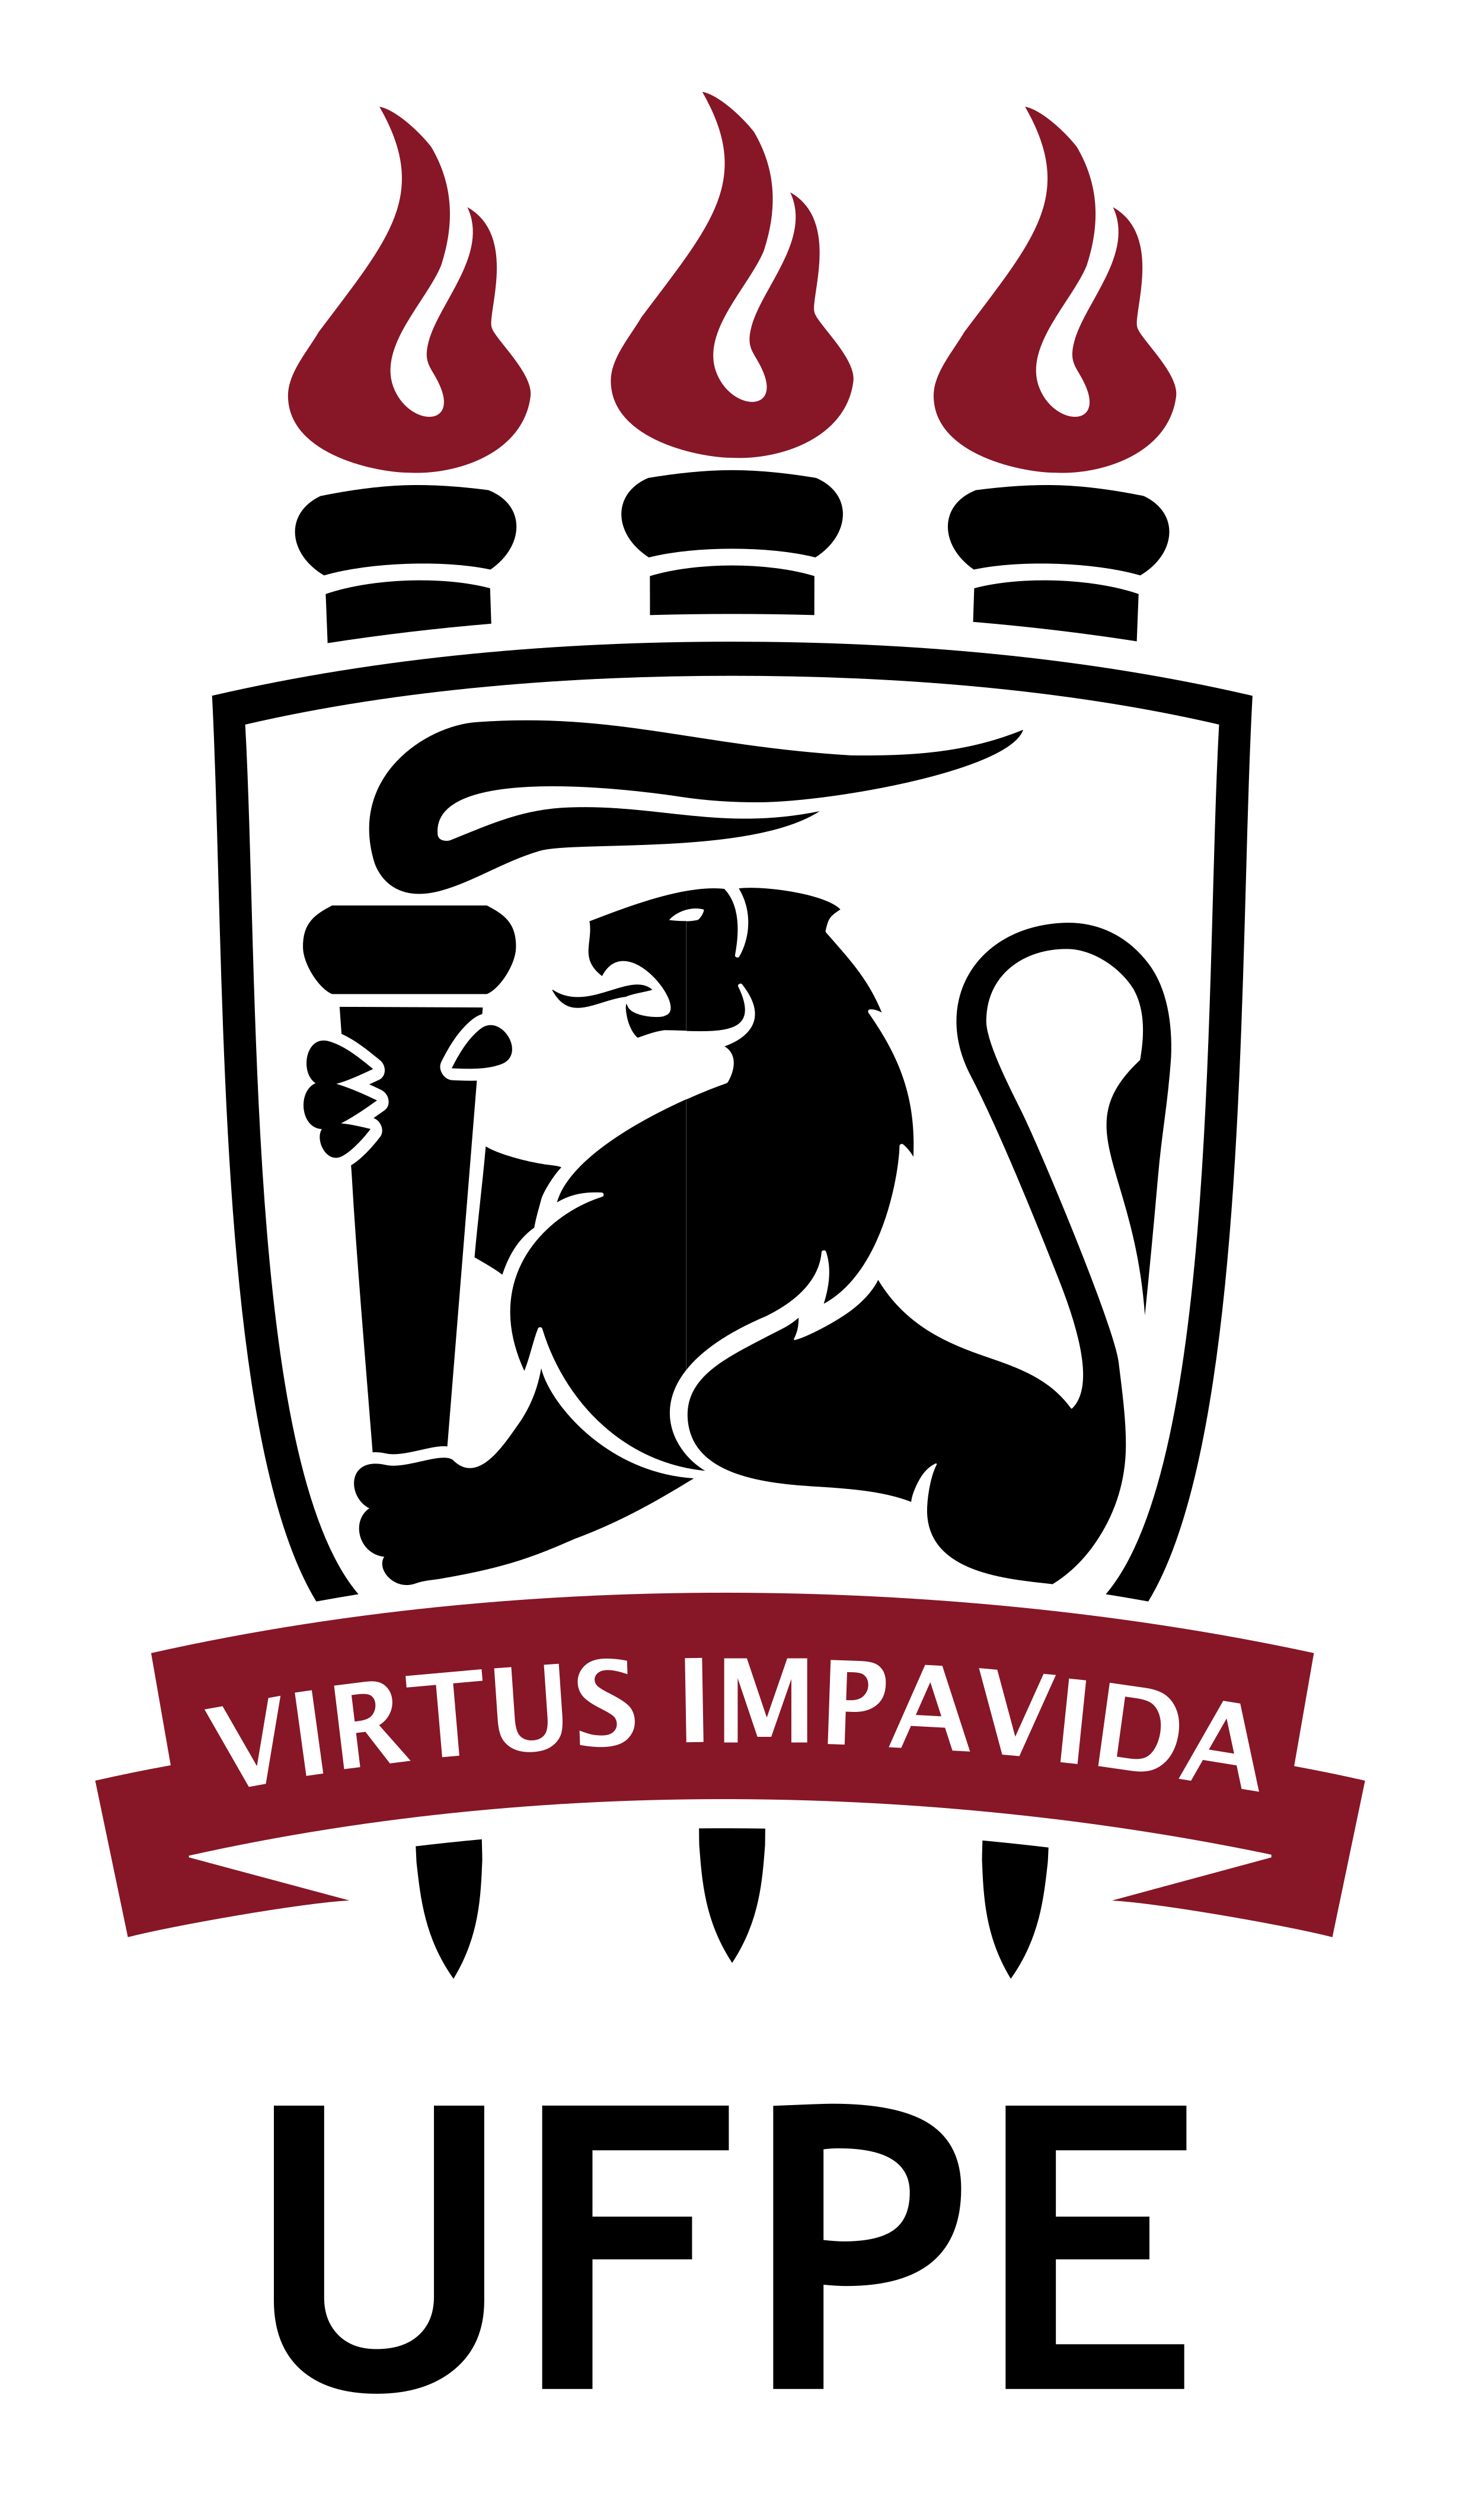 <?xml version="1.0" encoding="utf-8"?>
<!-- Generator: Adobe Illustrator 17.0.0, SVG Export Plug-In . SVG Version: 6.00 Build 0)  -->
<!DOCTYPE svg PUBLIC "-//W3C//DTD SVG 1.0//EN" "http://www.w3.org/TR/2001/REC-SVG-20010904/DTD/svg10.dtd">
<svg version="1.0" id="Camada_1" xmlns="http://www.w3.org/2000/svg" xmlns:xlink="http://www.w3.org/1999/xlink" x="0px" y="0px"
	 width="322px" height="543px" viewBox="0 0 322 543" enable-background="new 0 0 322 543" xml:space="preserve">
<g>
	<path fill-rule="evenodd" clip-rule="evenodd" d="M159.076,146.787c-34.686,0-72.07,2.769-105.797,10.593
		c2.951,53.211,0.066,160.206,24.6,188.897c-3.055,0.494-6.107,1.02-9.162,1.576c-17.713-29-19.715-101.352-21.275-157.072
		c-0.406-14.713-0.781-28.268-1.357-39.558l-0.068-0.088l0.068-0.02c36.853-8.536,75.23-11.737,112.992-11.736
		c37.764,0.001,76.131,3.192,112.975,11.736l0.086,0.02l-0.004,0.088c-0.625,11.29-1.004,24.845-1.414,39.558
		c-1.557,55.721-3.58,128.072-21.229,157.072c-3.086-0.557-6.164-1.082-9.232-1.576c24.568-28.691,21.668-135.686,24.613-188.897
		C231.137,149.557,193.764,146.787,159.076,146.787z"/>
	<path fill-rule="evenodd" clip-rule="evenodd" d="M177.172,121.078c-5.279-1.319-11.787-1.889-18.096-1.889
		c-6.307,0-12.816,0.569-18.096,1.889c-7.59-4.861-8.271-13.742-0.158-17.263c5.963-0.996,12.289-1.698,18.254-1.698
		c5.967,0,12.293,0.702,18.256,1.698C185.443,107.336,184.762,116.217,177.172,121.078z"/>
	<path fill-rule="evenodd" clip-rule="evenodd" d="M81.275,187.115c-5.461-18.477,11.164-29.458,22.211-30.259
		c30.27-2.195,47.885,5.206,81.512,7.225c12.502,0.114,24.715-0.415,37.307-5.578c-2.879,8.812-41.531,15.679-57.35,15.764
		c-5.58,0.029-11.521-0.344-16.996-1.183c-3.402-0.52-54.41-8.33-52.865,8.177c0.141,1.511,2.127,1.501,2.742,1.252
		c9.367-3.801,16.006-6.785,25.797-7.137c19.539-0.7,32.98,5.179,54.461,0.821c-15,9.735-53.186,6.337-60.918,8.644
		c-7.856,2.345-14.176,6.607-21.238,8.588C84.52,196.63,81.656,188.399,81.275,187.115z"/>
	<path fill-rule="evenodd" clip-rule="evenodd" d="M98.146,232.042c1.537-3.111,3.492-6.389,6.221-8.552
		c4.561-3.615,10.203,5.602,4.5,7.679C105.572,232.37,101.719,232.199,98.146,232.042z"/>
	<path fill-rule="evenodd" clip-rule="evenodd" d="M81.906,239.023c-2.688-1.315-5.906-2.726-8.822-3.606
		c2.709-0.731,5.424-2.031,7.977-3.222c-2.914-2.375-6.055-4.984-9.545-6.008c-5.174-1.519-6.455,6.852-2.949,9.089
		c-4.002,1.727-3.332,9.805,1.363,9.965c-1.557,2.478,1.066,7.63,4.381,5.9c2.48-1.292,5.168-4.546,6.199-5.916
		c-2.062-0.504-4.299-1.031-6.416-1.225C76.789,242.631,79.482,240.76,81.906,239.023z"/>
	<path fill-rule="evenodd" clip-rule="evenodd" d="M96.357,342.801c13.938-2.422,19.951-4.809,28.518-8.553
		c9.156-3.406,16.771-7.533,25.887-13.139c-8.404-0.539-15.402-3.742-20.814-7.783c-7.102-5.307-11.416-12.027-12.352-16.143
		c-0.818,4.627-2.391,8.57-5.176,12.469c-3.039,4.258-8.613,13.01-14.067,7.424c-2.576-1.729-10.166,2.111-14.512,1.125
		c-8.6-1.955-8.449,7.01-3.602,9.418c-4.043,2.76-2.33,9.906,3.236,10.527c-1.775,2.783,2.264,7.432,6.783,5.803
		C92.348,343.197,94.004,343.256,96.357,342.801z"/>
	<path fill-rule="evenodd" clip-rule="evenodd" d="M103.102,273.102c1.725,0.992,4.203,2.393,5.643,3.482l0,0
		c0.15,0.113,0.281,0.213,0.395,0.299c0.818-2.508,1.828-4.541,2.982-6.202c1.18-1.695,2.514-3.001,3.957-4.027
		c0.434-2.482,1.053-4.279,1.488-6.041c0.402-1.635,2.67-5.258,4.396-7.069c-0.756-0.36-2.295-0.444-3.434-0.61
		c-4.232-0.613-10.432-2.294-12.986-3.933c-0.356,4.058-0.785,8.029-1.215,12C103.895,264.992,103.461,268.986,103.102,273.102z"/>
	<path fill-rule="evenodd" clip-rule="evenodd" d="M105.787,196.674c3.51,1.87,6.457,3.648,6.32,9.209
		c-0.09,3.572-3.457,8.865-6.32,10.037H72.146c-2.861-1.172-6.228-6.465-6.318-10.037c-0.139-5.561,2.81-7.339,6.318-9.209H105.787z
		"/>
	<path fill-rule="evenodd" clip-rule="evenodd" d="M228.701,344.094c3.943-2.43,7.322-5.803,10.066-10.15h0.002
		c3.697-5.781,5.801-12.479,5.855-19.824c0.043-5.713-0.787-11.82-1.572-18.197c-0.988-8.051-17.346-46.93-21.037-54.358
		c-2.91-5.859-8.098-15.941-7.707-20.328c0.25-9.498,8.055-15.19,17.613-15.112c5.377,0.044,11.34,3.867,14.352,8.711v0.001
		c2.238,3.972,2.555,9.077,1.443,15.349c-0.004,0.017-0.039,0.082-0.051,0.093c-9.842,9.25-7.885,15.845-4.463,27.373
		c2.074,6.988,4.684,15.78,5.551,28.048c1.035-10.105,1.965-19.931,2.814-29.717c0.91-10.496,2.119-15.643,2.877-26.354
		c0-0.001,0-0.003,0-0.005v0.005c0-0.001,0-0.003,0-0.005c0.316-7.434-0.908-14.924-4.76-20.12
		c-4.195-5.659-10.592-9.46-18.787-9.049c-19.041,0.955-28.316,17.213-20.061,33.062c6.246,11.996,14.279,31.87,19.266,44.528
		c5.002,12.703,7.316,23.492,2.855,27.871c-0.074,0.072-0.215,0.061-0.275-0.023c-4.695-6.488-11.494-8.816-18.533-11.228
		c-8.291-2.842-17.381-6.713-23.35-16.662c-1.264,2.57-3.486,4.852-5.951,6.697c-3.363,2.521-9.719,5.828-12.145,6.363
		c-0.139,0.031-0.262-0.113-0.203-0.236c0.271-0.572,0.545-1.168,0.738-1.939c0.174-0.697,0.285-1.547,0.279-2.666
		c-2.25,1.932-3.172,2.154-6.895,4.107c-8.762,4.596-18.066,8.822-17.182,18.191c1.004,10.643,13.229,13.483,26.691,14.303
		c7.812,0.477,15.613,0.969,21.855,3.406c0.045-1.107,0.811-3.195,1.896-5.059c0.797-1.365,1.914-2.615,3.402-3.291
		c0.145-0.064,0.309,0.096,0.236,0.232c-1.477,2.785-2.143,7.809-2.084,10.32C201.752,341.725,218.877,342.992,228.701,344.094z"/>
	<path fill-rule="evenodd" clip-rule="evenodd" d="M149.158,318.854c1.32,0.272,2.672,0.479,4.055,0.613
		c-1.43-0.83-2.84-1.982-4.055-3.387V318.854L149.158,318.854z M149.158,297.506c3.158-3.955,8.639-7.979,17.408-11.678
		c1.279-0.662,4.113-2.09,6.688-4.367c2.566-2.27,4.906-5.4,5.252-9.496c0.039-0.459,0.816-0.541,0.967-0.102
		c0.652,1.922,0.814,3.957,0.623,6.053c-0.158,1.725-0.555,3.492-1.109,5.273c4.727-2.564,8.168-7.021,10.639-11.914
		c4.484-8.882,5.777-19.171,5.811-22.347c0.004-0.391,0.518-0.603,0.826-0.34c0.641,0.548,1.305,1.265,1.873,2.16
		c0.107,0.171,0.213,0.347,0.312,0.53c0.264-5.913-0.342-11.006-1.787-15.774c-1.621-5.346-4.297-10.295-7.98-15.543
		c-0.207-0.294,0.014-0.706,0.385-0.725c0.527-0.026,1.111,0.077,1.76,0.335c0.24,0.097,0.492,0.216,0.756,0.357
		c-2.73-6.703-6.348-10.823-10.771-15.859c-0.469-0.532-0.941-1.071-1.334-1.521c-0.064-0.073-0.123-0.303-0.102-0.395
		c0.34-1.468,0.566-2.229,1.074-2.885c0.447-0.577,1.068-1.013,2.148-1.736c-1.465-1.505-4.863-2.684-8.65-3.487
		c-4.984-1.057-10.586-1.442-13.416-1.076c1.389,2.317,1.973,4.701,2.041,6.932c0.096,3.124-0.826,5.954-1.943,7.876
		c-0.238,0.407-1,0.159-0.926-0.299c0.221-1.319,0.691-3.89,0.555-6.67c-0.133-2.685-0.834-5.582-2.889-7.741
		c-2.49-0.268-5.295-0.057-8.209,0.448v4.094l0.029-0.008l0,0c0.02-0.005,0.037-0.01,0.057-0.015l0,0
		c0.02-0.005,0.039-0.011,0.057-0.015l0,0c0.02-0.005,0.039-0.01,0.057-0.014l0,0c0.02-0.005,0.039-0.01,0.059-0.014l0,0
		c0.02-0.005,0.039-0.009,0.059-0.014v0.001c0.02-0.005,0.037-0.01,0.057-0.014l0,0c0.02-0.004,0.039-0.008,0.059-0.012l0,0
		c0.02-0.005,0.039-0.009,0.059-0.013l0,0c0.02-0.004,0.039-0.008,0.059-0.012l0,0c0.02-0.004,0.039-0.007,0.059-0.011l0,0
		c0.02-0.004,0.039-0.008,0.059-0.011l0,0c0.02-0.004,0.039-0.008,0.059-0.011h0.002c0.02-0.003,0.037-0.006,0.057-0.01h0.002
		c0.02-0.003,0.039-0.006,0.059-0.01l0,0c0.02-0.003,0.039-0.006,0.059-0.009l0,0c0.021-0.003,0.041-0.006,0.061-0.009l0,0
		c0.02-0.002,0.039-0.005,0.061-0.007l0,0c0.02-0.003,0.039-0.006,0.059-0.009l0,0c0.02-0.002,0.041-0.005,0.061-0.007l0,0
		c0.02-0.003,0.041-0.005,0.061-0.007l0,0c0.02-0.003,0.041-0.004,0.061-0.007l0,0c0.02-0.002,0.041-0.004,0.061-0.006l0,0
		c0.02-0.002,0.041-0.003,0.061-0.005l0,0c0.02-0.001,0.041-0.004,0.061-0.005l0,0c0.021-0.002,0.041-0.003,0.061-0.004h0.002
		c0.02-0.002,0.039-0.003,0.061-0.004l0,0c0.02-0.002,0.041-0.003,0.061-0.004l0,0c0.021-0.001,0.041-0.002,0.062-0.004l0,0
		c0.02-0.001,0.039-0.001,0.061-0.001l0,0c0.02-0.001,0.041-0.002,0.061-0.002l0,0c0.021-0.001,0.041-0.002,0.062-0.002l0,0
		c0.02,0,0.041,0,0.062-0.001l0,0c0.02,0,0.039,0,0.061,0l0,0c0.021,0,0.041,0,0.062,0l0,0c0.02,0.001,0.041,0.001,0.061,0.001l0,0
		c0.021,0.001,0.041,0.001,0.062,0.001l0,0c0.021,0.001,0.041,0.002,0.062,0.003l0,0c0.02,0.001,0.041,0.001,0.062,0.003l0,0
		c0.02,0,0.041,0.002,0.062,0.002l0,0c0.02,0.001,0.041,0.002,0.061,0.004h0.002c0.02,0.001,0.041,0.003,0.061,0.004h0.002
		c0.02,0.002,0.041,0.004,0.061,0.005h0.002c0.02,0.002,0.041,0.004,0.062,0.005l0,0c0.02,0.002,0.041,0.004,0.061,0.006h0.002
		c0.02,0.002,0.041,0.005,0.061,0.007h0.002c0.02,0.002,0.041,0.005,0.062,0.007l0,0c0.02,0.003,0.041,0.006,0.061,0.008h0.002
		c0.02,0.003,0.041,0.005,0.062,0.008l0,0c0.02,0.003,0.041,0.007,0.062,0.01l0,0c0.02,0.003,0.041,0.006,0.062,0.009l0,0
		c0.021,0.003,0.041,0.007,0.062,0.01l0,0c0.021,0.004,0.041,0.007,0.062,0.011l0,0c0.021,0.004,0.041,0.008,0.062,0.012l0,0
		c0.021,0.004,0.043,0.008,0.062,0.012h0.002c0.02,0.004,0.041,0.009,0.061,0.013l0,0c0.021,0.005,0.043,0.009,0.064,0.014l0,0
		c0.02,0.004,0.041,0.009,0.062,0.014l0,0c0.02,0.004,0.041,0.009,0.062,0.014l0,0c0.021,0.005,0.041,0.011,0.062,0.016l0,0
		c0.021,0.005,0.043,0.01,0.062,0.016l0,0l0.086,0.022l0,0l-0.002,0.085l0,0c0,0.005-0.002,0.01-0.002,0.015l0,0
		c0,0.004,0,0.009,0,0.013l0,0c-0.002,0.005-0.002,0.01-0.002,0.015l0,0c0,0.005,0,0.01,0,0.014l0,0
		c-0.002,0.005-0.002,0.011-0.002,0.016l0,0c-0.002,0.005-0.002,0.009-0.002,0.014l0,0c0,0.005-0.002,0.011-0.002,0.016l0,0
		c-0.002,0.005-0.002,0.01-0.002,0.015l0,0c-0.002,0.005-0.002,0.011-0.004,0.016l0,0c0,0.005,0,0.01-0.002,0.016v-0.001
		c0,0.006-0.002,0.011-0.002,0.017l0,0c-0.002,0.005-0.002,0.009-0.004,0.015l0,0c0,0.006-0.002,0.011-0.002,0.016H152.9
		c0,0.006,0,0.011-0.002,0.017l0,0c-0.002,0.005-0.004,0.011-0.004,0.016l0,0c-0.002,0.006-0.002,0.011-0.004,0.017l0,0
		c-0.002,0.005-0.002,0.011-0.004,0.017l0,0c-0.002,0.005-0.004,0.011-0.004,0.017h-0.002c0,0.006-0.002,0.012-0.004,0.017l0,0
		c-0.002,0.006-0.002,0.011-0.004,0.017l0,0c-0.002,0.006-0.004,0.012-0.006,0.018l0,0c-0.002,0.006-0.002,0.012-0.004,0.017l0,0
		c-0.002,0.006-0.004,0.012-0.006,0.018l0,0c-0.002,0.006-0.004,0.011-0.004,0.017h-0.002c-0.002,0.006-0.002,0.012-0.004,0.018
		h-0.002c-0.002,0.006-0.002,0.012-0.004,0.018h-0.002c-0.002,0.006-0.004,0.012-0.006,0.018l0,0
		c-0.002,0.006-0.002,0.012-0.006,0.018l0,0c-0.002,0.006-0.004,0.013-0.006,0.019l0,0c-0.002,0.006-0.004,0.012-0.006,0.018l0,0
		c-0.002,0.006-0.006,0.013-0.008,0.019l0,0c-0.002,0.007-0.004,0.012-0.006,0.018l0,0c-0.002,0.006-0.004,0.013-0.008,0.018l0,0
		c-0.002,0.006-0.004,0.013-0.006,0.019l0,0c-0.004,0.006-0.006,0.013-0.008,0.018l0,0c-0.004,0.006-0.004,0.013-0.008,0.019l0,0
		c-0.002,0.006-0.006,0.013-0.008,0.02l0,0c-0.002,0.006-0.004,0.012-0.008,0.018l0,0c-0.002,0.007-0.006,0.013-0.008,0.019l0,0
		c-0.002,0.006-0.006,0.012-0.008,0.018l0,0c-0.004,0.007-0.006,0.014-0.008,0.02l0,0c-0.004,0.006-0.006,0.013-0.01,0.019l0,0
		c-0.002,0.007-0.006,0.014-0.008,0.02l0,0c-0.004,0.006-0.006,0.012-0.008,0.019l0,0c-0.004,0.006-0.008,0.013-0.01,0.018l0,0
		c-0.004,0.007-0.006,0.013-0.01,0.019l0,0c-0.002,0.007-0.006,0.014-0.008,0.02l0,0c-0.004,0.007-0.006,0.013-0.01,0.019l0,0
		c-0.004,0.007-0.006,0.013-0.01,0.02l0,0c-0.004,0.006-0.006,0.013-0.01,0.018l0,0c-0.002,0.007-0.006,0.014-0.01,0.02l0,0
		c-0.002,0.007-0.006,0.013-0.008,0.02h-0.002c-0.002,0.006-0.006,0.013-0.01,0.019l0,0c-0.002,0.007-0.006,0.013-0.01,0.02l0,0
		c-0.004,0.007-0.006,0.013-0.01,0.019l0,0c-0.004,0.007-0.006,0.013-0.01,0.02l0,0c-0.004,0.006-0.008,0.013-0.01,0.018h-0.002
		c-0.002,0.007-0.006,0.013-0.01,0.02l0,0c-0.004,0.006-0.008,0.013-0.01,0.02h-0.002c-0.002,0.006-0.006,0.012-0.01,0.019l0,0
		c-0.002,0.006-0.008,0.013-0.01,0.018l0,0c-0.004,0.007-0.008,0.014-0.012,0.02l0,0c-0.004,0.006-0.008,0.013-0.012,0.019l0,0
		c-0.002,0.007-0.006,0.013-0.01,0.019l0,0c-0.004,0.006-0.008,0.013-0.012,0.019l0,0c-0.004,0.006-0.008,0.013-0.01,0.019h-0.002
		c-0.002,0.006-0.006,0.012-0.01,0.017l0,0c-0.004,0.007-0.008,0.013-0.012,0.019l0,0c-0.004,0.006-0.008,0.013-0.012,0.019l0,0
		c-0.004,0.006-0.006,0.012-0.01,0.018l0,0c-0.004,0.007-0.008,0.013-0.012,0.019l0,0c-0.004,0.006-0.008,0.012-0.012,0.018l0,0
		c-0.004,0.006-0.008,0.013-0.012,0.018l0,0c-0.004,0.006-0.008,0.012-0.012,0.017l0,0c-0.004,0.006-0.008,0.013-0.012,0.019l0,0
		c-0.004,0.006-0.008,0.012-0.012,0.018l0,0c-0.004,0.006-0.008,0.012-0.012,0.018l0,0c-0.004,0.006-0.008,0.012-0.012,0.018l0,0
		c-0.004,0.006-0.008,0.012-0.012,0.018l0,0c-0.004,0.006-0.008,0.012-0.012,0.017l0,0c-0.006,0.006-0.01,0.012-0.014,0.018l0,0
		c-0.004,0.006-0.008,0.012-0.012,0.018l0,0c-0.004,0.006-0.01,0.012-0.014,0.018l0,0c-0.004,0.005-0.008,0.012-0.012,0.017l0,0
		c-0.004,0.006-0.008,0.012-0.012,0.018l0,0c-0.004,0.006-0.01,0.011-0.012,0.017h-0.002c-0.004,0.006-0.008,0.011-0.012,0.017l0,0
		c-0.004,0.005-0.008,0.011-0.012,0.017l0,0c-0.006,0.005-0.01,0.011-0.014,0.017l0,0c-0.004,0.005-0.008,0.011-0.012,0.017h-0.002
		c-0.004,0.005-0.008,0.011-0.012,0.016l0,0c-0.004,0.006-0.008,0.011-0.012,0.017l0,0c-0.006,0.005-0.01,0.011-0.014,0.017l0,0
		c-0.004,0.005-0.008,0.01-0.014,0.016l0,0c-0.004,0.005-0.008,0.01-0.012,0.016l0,0c-0.004,0.005-0.008,0.01-0.014,0.015l0,0
		c-0.004,0.006-0.008,0.011-0.014,0.017l0,0c-0.004,0.005-0.008,0.01-0.012,0.015l0,0c-0.004,0.006-0.01,0.011-0.014,0.016l0,0
		c-0.004,0.005-0.008,0.01-0.012,0.015l0,0c-0.006,0.006-0.01,0.011-0.014,0.016l0,0c-0.006,0.005-0.01,0.01-0.014,0.015l0,0
		c-0.004,0.005-0.01,0.01-0.014,0.015l0,0c-0.004,0.005-0.008,0.01-0.012,0.015h-0.002c-0.004,0.004-0.008,0.01-0.012,0.014l0,0
		c-0.006,0.005-0.01,0.01-0.014,0.015l0,0c-0.006,0.004-0.01,0.009-0.014,0.014l0,0c-0.004,0.005-0.008,0.01-0.014,0.014l0,0
		c-0.004,0.004-0.008,0.01-0.014,0.014l0,0c-0.004,0.004-0.008,0.009-0.012,0.014c0,0,0-0.001,0,0
		c-0.006,0.004-0.01,0.009-0.014,0.013l0,0c-0.006,0.004-0.008,0.009-0.014,0.013l0,0c-0.004,0.004-0.008,0.009-0.012,0.014h-0.002
		c-0.004,0.004-0.008,0.008-0.012,0.012h-0.002c-0.004,0.005-0.008,0.009-0.012,0.013l0,0c-0.006,0.004-0.01,0.008-0.014,0.012l0,0
		c-0.006,0.004-0.01,0.009-0.014,0.013l0,0c-0.004,0.004-0.01,0.008-0.014,0.012l0,0c-0.004,0.004-0.01,0.008-0.014,0.012
		c0,0,0-0.001,0,0c-0.004,0.003-0.008,0.007-0.012,0.011l0,0c-0.004,0.004-0.01,0.008-0.014,0.012l0,0
		c-0.004,0.003-0.01,0.007-0.014,0.011l0,0c-0.004,0.004-0.01,0.007-0.014,0.011c0,0,0-0.001,0,0
		c-0.004,0.003-0.008,0.007-0.012,0.01l0,0c-0.006,0.003-0.01,0.008-0.014,0.011l0,0c-0.004,0.003-0.01,0.007-0.014,0.01l0,0
		c-0.004,0.003-0.01,0.006-0.014,0.01l0,0c-0.004,0.003-0.008,0.006-0.012,0.009l0,0l-0.039,0.018l0,0
		c-0.016,0.004-0.033,0.008-0.049,0.012l0,0c-0.016,0.003-0.031,0.007-0.049,0.011l0,0c-0.016,0.003-0.031,0.007-0.047,0.01h-0.002
		c-0.016,0.004-0.031,0.007-0.047,0.011l0,0c-0.018,0.003-0.033,0.007-0.051,0.01l0,0c-0.016,0.004-0.031,0.007-0.047,0.011l0,0
		c-0.018,0.003-0.033,0.006-0.049,0.009h-0.002c-0.016,0.004-0.031,0.007-0.047,0.01l0,0c-0.018,0.003-0.033,0.007-0.051,0.009l0,0
		c-0.016,0.004-0.031,0.007-0.049,0.01l0,0c-0.016,0.003-0.033,0.006-0.049,0.009l0,0c-0.018,0.003-0.033,0.006-0.049,0.009l0,0
		c-0.018,0.002-0.033,0.005-0.051,0.008l0,0c-0.016,0.003-0.031,0.006-0.049,0.008l0,0c-0.016,0.003-0.033,0.006-0.051,0.008l0,0
		c-0.016,0.003-0.031,0.005-0.049,0.008l0,0c-0.016,0.002-0.033,0.005-0.049,0.007h-0.002c-0.016,0.003-0.033,0.006-0.049,0.008l0,0
		c-0.018,0.002-0.033,0.005-0.051,0.007l0,0c-0.016,0.003-0.033,0.005-0.049,0.008l0,0c-0.018,0.002-0.035,0.004-0.051,0.006l0,0
		c-0.018,0.003-0.033,0.005-0.051,0.007l0,0c-0.016,0.002-0.033,0.004-0.051,0.006l0,0c-0.016,0.002-0.031,0.003-0.049,0.005l0,0
		c-0.018,0.003-0.033,0.005-0.051,0.007l0,0c-0.018,0.001-0.033,0.003-0.051,0.005l0,0c-0.016,0.002-0.033,0.004-0.051,0.006l0,0
		c-0.018,0.002-0.033,0.003-0.049,0.005l0,0c-0.018,0.002-0.035,0.004-0.051,0.005l0,0c-0.018,0.002-0.035,0.003-0.051,0.005h-0.002
		c-0.016,0.002-0.033,0.003-0.049,0.005l0,0c-0.018,0.001-0.033,0.003-0.051,0.004l0,0c-0.018,0.001-0.035,0.003-0.051,0.005l0,0
		c-0.018,0.001-0.035,0.003-0.051,0.004l0,0c-0.018,0.002-0.035,0.003-0.051,0.004l0,0c-0.018,0.001-0.035,0.003-0.051,0.004l0,0
		c-0.018,0.001-0.035,0.002-0.051,0.003h-0.002c-0.016,0.002-0.033,0.003-0.049,0.004l0,0c-0.018,0.001-0.035,0.002-0.051,0.004l0,0
		c-0.018,0.001-0.033,0.001-0.051,0.002l0,0c-0.018,0.001-0.035,0.003-0.053,0.003l0,0c-0.016,0.001-0.033,0.002-0.049,0.003h-0.002
		c-0.016,0.001-0.033,0.002-0.049,0.003h-0.002c-0.016,0-0.033,0.001-0.049,0.002l0,0c-0.018,0.001-0.035,0.001-0.051,0.003l0,0
		c-0.018,0-0.035,0-0.051,0.001h-0.002c-0.016,0.001-0.033,0.001-0.049,0.002l0,0c-0.018,0-0.035,0.001-0.051,0.001l0,0
		c-0.018,0.001-0.035,0.002-0.051,0.002l0,0l-0.049,0.002v23.823c3.965,0.118,7.975,0.155,10.422-0.981
		c2.461-1.143,3.326-3.604,0.838-8.695c-0.209-0.425,0.547-0.85,0.844-0.475c4.672,5.908,2.705,9.483-0.035,11.541
		c-1.303,0.979-2.775,1.595-3.762,1.953c1.064,0.64,1.662,1.545,1.893,2.592c0.23,1.052,0.078,2.239-0.348,3.425
		c-0.215,0.596-0.498,1.194-0.838,1.775c-0.027,0.049-0.205,0.194-0.262,0.214c-2.297,0.802-5.363,2.002-8.752,3.523V297.506z
		 M116.885,288.563c0.158-0.404,0.816-0.379,0.941,0.035c2.605,8.607,7.648,16.551,14.623,22.248
		c4.732,3.867,10.355,6.701,16.709,8.008v-2.773c-0.176-0.201-0.346-0.41-0.514-0.623c-1.705-2.18-2.932-4.889-3.092-7.893
		c-0.16-3.002,0.742-6.297,3.285-9.648c0.104-0.137,0.211-0.273,0.32-0.41v-58.762c-5.641,2.531-12.184,5.95-17.588,9.906
		c-5.188,3.797-9.32,8.079-10.558,12.514c1.229-0.729,2.482-1.268,3.844-1.628c1.734-0.458,3.639-0.622,5.893-0.509
		c0.465,0.023,0.574,0.773,0.131,0.912c-1.26,0.396-2.537,0.894-3.803,1.488c-5.191,2.442-10.201,6.532-13.246,12.016
		c-3.041,5.477-4.123,12.357-1.469,20.391c0.424,1.281,0.943,2.592,1.562,3.93c0.623-1.533,1.092-3.17,1.555-4.791
		C115.904,291.475,116.33,289.986,116.885,288.563L116.885,288.563z M149.158,193.515c-7.006,1.214-14.639,4.13-20.037,6.193
		c-0.568,0.218-0.828,0.318-1.047,0.401c0.281,1.516,0.117,2.911-0.043,4.264c-0.309,2.606-0.598,5.04,2.779,7.648
		c1.801-3.479,4.512-3.833,7.16-2.704c1.783,0.76,3.525,2.228,4.902,3.842c1.377,1.616,2.396,3.395,2.729,4.767
		c0.326,1.337,0.043,2.353-1.076,2.67c-0.1,0.065-0.219,0.118-0.357,0.158c-0.646,0.189-2.061,0.209-3.488-0.001
		c-1.441-0.211-2.938-0.659-3.752-1.408c-0.279-0.257-0.486-0.549-0.594-0.88c-0.096-0.204-0.182-0.363-0.254-0.483
		c-0.062,0.265-0.098,0.604-0.119,0.896c0.084,1.393,0.377,2.793,0.887,4.014c0.416,0.999,0.979,1.873,1.688,2.518
		c0.279-0.09,0.605-0.206,0.965-0.333c1.287-0.456,2.994-1.061,4.824-1.311c0.002-0.001,0.07-0.005,0.072-0.005
		c1.209,0.001,2.502,0.042,3.812,0.083l0.949,0.029V200.05h-0.002l0,0c-0.018,0-0.033,0.001-0.051,0.002l0,0
		c-0.018,0-0.035,0-0.051,0.001v-0.001c-0.016,0.001-0.033,0.001-0.051,0.002l0,0c-0.018,0-0.033,0-0.051,0l0,0
		c-0.016,0.001-0.033,0.001-0.051,0.001l0,0c-0.016,0.001-0.033,0-0.049,0.001h-0.002c-0.016,0-0.033,0-0.049,0l0,0
		c-0.018,0-0.035,0.001-0.051,0.001l0,0c-0.018,0-0.033,0-0.051,0l0,0c-0.016,0-0.033,0-0.049,0h-0.002c-0.016,0-0.033,0-0.049,0
		l0,0c-0.018,0-0.033,0-0.051-0.001l0,0c-0.016,0-0.031,0-0.049,0l0,0c-0.018,0-0.033-0.001-0.049-0.001h-0.002
		c-0.016,0-0.033,0.001-0.049,0l0,0c-0.018,0-0.033-0.001-0.051-0.001l0,0c-0.016,0-0.031,0-0.049,0l0,0
		c-0.018-0.001-0.033-0.001-0.049-0.001h-0.002c-0.016-0.001-0.031-0.001-0.049-0.001l0,0c-0.016,0-0.033-0.001-0.049-0.001l0,0
		c-0.016-0.001-0.033-0.001-0.049-0.001l0,0c-0.018-0.001-0.033-0.002-0.049-0.002l0,0c-0.018-0.001-0.033,0-0.049-0.001l0,0
		c-0.018-0.001-0.033-0.001-0.049-0.002l0,0c-0.018,0-0.033-0.001-0.049-0.001l0,0c-0.018-0.001-0.033-0.002-0.049-0.002l0,0
		c-0.016-0.001-0.033-0.001-0.049-0.002l0,0c-0.016,0-0.031-0.001-0.049-0.002l0,0c-0.016,0-0.031-0.001-0.047-0.002l0,0
		c-0.016,0-0.031-0.002-0.049-0.002l0,0c-0.016-0.001-0.031-0.001-0.047-0.002l0,0c-0.018-0.001-0.033-0.002-0.049-0.002l0,0
		c-0.016-0.001-0.031-0.002-0.047-0.002l0,0c-0.016-0.002-0.033-0.002-0.047-0.003h-0.002c-0.016-0.001-0.031-0.002-0.047-0.003l0,0
		c-0.016,0-0.031-0.001-0.047-0.002l0,0c-0.016-0.001-0.031-0.002-0.047-0.003l0,0c-0.016-0.001-0.031-0.002-0.047-0.003l0,0
		c-0.016-0.001-0.031-0.002-0.047-0.003l0,0c-0.016-0.001-0.031-0.002-0.045-0.003h-0.002c-0.014-0.001-0.029-0.002-0.045-0.003l0,0
		c-0.016,0-0.031-0.002-0.047-0.003l0,0c-0.016-0.001-0.029-0.002-0.045-0.003l0,0c-0.016-0.001-0.031-0.002-0.047-0.003l0,0
		c-0.014-0.001-0.029-0.003-0.045-0.003l0,0c-0.016-0.002-0.029-0.003-0.045-0.004l0,0c-0.016-0.001-0.031-0.002-0.045-0.003l0,0
		c-0.016-0.001-0.031-0.002-0.047-0.003l0,0c-0.014-0.001-0.029-0.003-0.043-0.004l0,0c-0.016-0.001-0.031-0.002-0.045-0.003l0,0
		c-0.016-0.002-0.029-0.002-0.045-0.004l0,0c-0.016-0.001-0.029-0.002-0.043-0.003h-0.002c-0.014-0.001-0.027-0.003-0.043-0.003l0,0
		c-0.014-0.002-0.029-0.003-0.043-0.005l0,0c-0.016-0.001-0.029-0.002-0.043-0.003h-0.002c-0.014-0.001-0.027-0.003-0.043-0.004l0,0
		c-0.014-0.001-0.027-0.002-0.043-0.004l0,0c-0.014-0.001-0.027-0.002-0.041-0.004h-0.002c-0.014-0.001-0.027-0.002-0.041-0.003l0,0
		c-0.016-0.001-0.029-0.003-0.043-0.004l0,0c-0.014-0.001-0.027-0.003-0.041-0.004l0,0c-0.016-0.001-0.029-0.003-0.043-0.004l0,0
		c-0.014-0.001-0.027-0.003-0.041-0.004l0,0c-0.014-0.002-0.027-0.003-0.041-0.004l0,0c-0.014-0.001-0.027-0.003-0.041-0.004l0,0
		c-0.014-0.002-0.027-0.003-0.041-0.004l0,0c-0.014-0.002-0.027-0.003-0.041-0.004l0,0c-0.014-0.002-0.025-0.003-0.039-0.004l0,0
		c-0.014-0.001-0.027-0.003-0.039-0.004h-0.002c-0.012-0.001-0.025-0.003-0.039-0.004l0,0c-0.014-0.001-0.025-0.003-0.039-0.004l0,0
		c-0.014-0.001-0.025-0.003-0.039-0.004l0,0c-0.014-0.001-0.025-0.003-0.039-0.004l0,0c-0.014-0.001-0.025-0.003-0.037-0.004h-0.002
		c-0.012-0.002-0.023-0.003-0.037-0.004l0,0c-0.012-0.002-0.025-0.003-0.037-0.004l0,0c-0.014-0.001-0.025-0.003-0.037-0.004l0,0
		c-0.014-0.002-0.025-0.003-0.037-0.005l0,0l-0.209-0.022l0.137-0.156l0,0c0.01-0.012,0.021-0.023,0.031-0.036l0,0
		c0.012-0.012,0.021-0.024,0.033-0.036l0,0c0.012-0.012,0.021-0.024,0.033-0.035l0,0c0.012-0.013,0.023-0.024,0.035-0.037l0,0
		c0.012-0.012,0.023-0.023,0.035-0.036l0,0c0.014-0.012,0.025-0.023,0.037-0.036l0,0c0.012-0.012,0.025-0.023,0.037-0.036
		c0,0,0,0.001,0,0c0.014-0.012,0.025-0.024,0.037-0.036h0.002c0.012-0.013,0.025-0.024,0.037-0.036l0,0
		c0.014-0.013,0.027-0.024,0.039-0.037c0,0,0,0.001,0.002,0c0.014-0.012,0.025-0.023,0.039-0.035l0,0
		c0.014-0.013,0.027-0.025,0.041-0.037l0,0c0.014-0.012,0.027-0.024,0.043-0.036l0,0c0.014-0.012,0.027-0.024,0.043-0.036l0,0
		c0.014-0.013,0.027-0.024,0.043-0.036l0,0c0.014-0.012,0.029-0.024,0.043-0.037l0,0c0.016-0.012,0.031-0.023,0.045-0.035l0,0
		c0.016-0.012,0.031-0.024,0.045-0.036c0,0,0,0,0.002,0c0.014-0.012,0.029-0.024,0.045-0.036l0,0
		c0.016-0.012,0.031-0.023,0.047-0.035l0,0c0.016-0.012,0.031-0.023,0.047-0.035c0,0,0,0,0.002,0
		c0.016-0.012,0.031-0.023,0.047-0.035l0,0c0.018-0.012,0.033-0.023,0.049-0.035l0,0c0.018-0.012,0.033-0.024,0.051-0.036l0,0
		c0.018-0.012,0.033-0.024,0.049-0.034c0,0,0,0,0.002,0c0.016-0.012,0.033-0.024,0.051-0.035l0,0
		c0.016-0.012,0.033-0.022,0.051-0.035l0,0c0.018-0.011,0.035-0.023,0.053-0.034l0,0c0.018-0.012,0.035-0.022,0.053-0.034l0,0
		c0.018-0.011,0.035-0.022,0.053-0.034l0,0c0.018-0.011,0.037-0.022,0.055-0.033l0,0c0.018-0.012,0.037-0.023,0.055-0.034l0,0
		c0.02-0.012,0.037-0.022,0.055-0.033c0,0,0,0,0.002,0c0.018-0.011,0.035-0.022,0.055-0.033l0,0c0.02-0.011,0.037-0.021,0.057-0.032
		l0,0c0.02-0.011,0.037-0.022,0.057-0.033l0,0c0.02-0.011,0.039-0.021,0.059-0.031l0,0c0.02-0.011,0.039-0.021,0.057-0.032
		c0,0,0,0,0.002,0c0.02-0.011,0.037-0.021,0.059-0.031l0,0c0.02-0.011,0.039-0.022,0.059-0.032l0,0
		c0.02-0.01,0.039-0.021,0.061-0.03l0,0c0.02-0.01,0.039-0.02,0.061-0.03l0,0c0.02-0.011,0.039-0.02,0.061-0.03l0,0
		c0.02-0.011,0.041-0.021,0.061-0.03l0,0c0.021-0.011,0.041-0.02,0.062-0.029l0,0c0.02-0.01,0.041-0.02,0.062-0.029l0,0
		c0.021-0.011,0.041-0.02,0.062-0.029l0,0c0.021-0.009,0.043-0.02,0.064-0.029l0,0c0.021-0.009,0.041-0.018,0.064-0.027l0,0
		c0.021-0.009,0.041-0.019,0.062-0.027h0.002c0.021-0.01,0.041-0.019,0.064-0.027l0,0c0.021-0.009,0.043-0.019,0.064-0.027l0,0
		c0.021-0.009,0.043-0.017,0.066-0.025l0,0c0.021-0.009,0.043-0.018,0.064-0.026h0.002c0.021-0.009,0.043-0.017,0.066-0.025l0,0
		c0.021-0.008,0.045-0.018,0.066-0.025h0.002c0.021-0.009,0.043-0.017,0.066-0.024l0,0c0.021-0.008,0.045-0.016,0.066-0.023h0.002
		c0.021-0.009,0.045-0.016,0.066-0.023h0.002c0.021-0.008,0.045-0.017,0.068-0.023l0,0c0.023-0.008,0.045-0.015,0.068-0.023l0,0
		c0.023-0.008,0.047-0.016,0.068-0.022h0.002c0.023-0.007,0.047-0.015,0.068-0.021h0.002c0.023-0.007,0.047-0.014,0.07-0.021l0,0
		c0.018-0.005,0.037-0.011,0.055-0.016l0,0c0.02-0.005,0.037-0.011,0.057-0.016l0,0c0.02-0.006,0.037-0.011,0.057-0.015l0,0
		l0.027-0.008V193.515z"/>
	<path fill-rule="evenodd" clip-rule="evenodd" d="M135.967,216.51c-1.82,0.232-3.553,0.773-5.188,1.283
		c-4.322,1.347-7.967,2.483-10.787-2.707c-0.035-0.063,0.057-0.139,0.119-0.098c4.154,2.741,8.652,1.346,12.674,0.098
		c3.459-1.074,6.57-2.04,8.854-0.206c0.031,0.025,0.035,0.078,0.01,0.108c-0.1,0.109-0.854,0.27-1.803,0.472
		c-1.361,0.288-3.131,0.665-3.852,1.041C135.992,216.502,135.969,216.51,135.967,216.51z"/>
	<path fill-rule="evenodd" clip-rule="evenodd" d="M97.193,314.178l6.416-79.452c-1.756,0.064-3.51-0.013-5.207-0.088
		c-0.031,0-0.062-0.003-0.092-0.004c-1.859-0.082-3.248-2.321-2.443-3.95c0.822-1.659,1.75-3.36,2.828-4.919
		c1.139-1.646,2.453-3.17,3.994-4.393c0.682-0.541,1.383-0.901,2.088-1.109l0.115-1.426l-31.111-0.145l0.426,5.877
		c3.01,1.365,5.631,3.499,8.1,5.514l-0.004,0.005c0.082,0.066,0.16,0.131,0.238,0.192l0.004-0.004l-0.004,0.004
		c0.045,0.035,0.088,0.07,0.131,0.105c1.352,1.235,1.209,3.449-0.318,4.161c-0.144,0.066-0.291,0.136-0.437,0.203
		c-0.322,0.15-0.648,0.302-0.977,0.453c-0.361-0.293-0.811-0.653-1.355-1.095l-0.006,0.007c0.131,0.104,0.746,0.6,1.357,1.091
		c-0.234,0.107-0.469,0.215-0.705,0.322c0.037,0.017,0.076,0.035,0.115,0.053c0.512,0.23,0.924,0.421,1.262,0.58
		c0.541,0.255,0.926,0.44,1.191,0.569l0.014,0.007c1.789,0.871,2.217,3.373,0.74,4.43c-0.783,0.561-1.588,1.129-2.385,1.678
		c1.609,0.624,2.434,2.756,1.451,4.06c-0.803,1.067-2.533,3.188-4.428,4.807c-0.383,0.326-0.779,0.639-1.184,0.926
		c-0.244,0.172-0.488,0.334-0.732,0.482l0.02,0.254l0,0v0.002v0.001l0.004,0.062v0.001l0.094,1.3
		c1.002,17.691,3.051,41.363,4.572,60.717c0.838-0.068,1.793,0.002,2.879,0.248C87.654,316.57,93.965,313.721,97.193,314.178
		L97.193,314.178z M82.545,230.276c-0.317-0.258,5.996,4.841,0.127,0.109C82.631,230.348,82.59,230.312,82.545,230.276
		L82.545,230.276z M74.627,230.362c0.535,0.343,1.064,0.711,1.592,1.1c-0.49,0.212-0.98,0.417-1.467,0.607L74.627,230.362
		L74.627,230.362z M75.236,238.77c0.48,0.184,0.965,0.375,1.449,0.577c-0.055,0.035-0.109,0.072-0.162,0.108
		c-0.396,0.259-0.791,0.512-1.184,0.756L75.236,238.77L75.236,238.77z M80.939,235.203c2.299,1.852,1.16,0.938-0.004,0.003
		C80.937,235.205,80.937,235.204,80.939,235.203L80.939,235.203z M104.033,229.469c-0.473,0.038-0.953,0.061-1.436,0.073
		c0.107-0.163,0.217-0.324,0.328-0.485c0.4-0.579,0.824-1.135,1.275-1.657L104.033,229.469z"/>
	<path fill-rule="evenodd" clip-rule="evenodd" d="M106.566,123.721c-5.322-1.134-11.846-1.476-18.15-1.255
		c-6.305,0.22-12.789,1.016-18.018,2.517c-7.756-4.593-8.746-13.444-0.762-17.246c5.924-1.204,12.221-2.126,18.184-2.334
		c5.963-0.208,12.309,0.272,18.303,1.059C114.353,109.698,113.982,118.598,106.566,123.721z"/>
	<path fill-rule="evenodd" clip-rule="evenodd" d="M159.076,122.818c-6.168,0-12.744,0.741-17.871,2.312
		c0.006,0.206,0.012,4.393,0.018,8.472c5.973-0.167,11.926-0.245,17.854-0.245c5.93,0,11.883,0.078,17.855,0.246
		c0.004-4.079,0.012-8.267,0.016-8.473C171.822,123.56,165.244,122.818,159.076,122.818z"/>
	<path fill-rule="evenodd" clip-rule="evenodd" d="M88.543,126.092c-6.164,0.215-12.711,1.186-17.779,2.935
		c0.023,0.419,0.227,5.666,0.418,10.663c11.783-1.832,23.656-3.22,35.559-4.222c-0.125-3.657-0.252-7.377-0.256-7.688
		C101.307,126.388,94.707,125.877,88.543,126.092z"/>
	<path fill-rule="evenodd" clip-rule="evenodd" fill="#871627" d="M32.836,359.066c88.076-19.744,183.07-15.076,252.637,0
		l-4.287,24.549c4.963,0.91,10.145,1.957,15.406,3.16l-7.102,33.994c-9.24-2.408-37.527-7.41-47.904-7.955l34.652-9.371v-0.59
		c-68.121-14.264-154.004-17.895-235.199,0.211v0.379l34.879,9.359c-10.186,0.484-38.822,5.541-48.131,7.967l-7.1-33.994
		c5.615-1.283,11.139-2.391,16.402-3.342L32.836,359.066L32.836,359.066z M54.07,388.125l3.69-0.662l3.193-19.129l-2.648,0.475
		l-2.48,14.803l-7.467-13.014l-3.926,0.705L54.07,388.125L54.07,388.125z M66.547,385.748l3.691-0.529l-2.494-18.096l-3.691,0.529
		L66.547,385.748L66.547,385.748z M74.773,384.27l3.488-0.436l-0.893-7.414l2.031-0.254l5.314,6.859l4.51-0.564l-6.842-7.738
		c1.039-0.635,1.803-1.465,2.289-2.48c0.488-1.021,0.666-2.062,0.539-3.125c-0.108-0.891-0.408-1.66-0.908-2.316
		c-0.496-0.654-1.125-1.111-1.877-1.369c-0.756-0.258-1.814-0.305-3.178-0.133l-6.658,0.834L74.773,384.27L74.773,384.27z
		 M77.068,373.932l0.85-0.105c1.527-0.191,2.541-0.662,3.037-1.412c0.498-0.75,0.695-1.557,0.594-2.414
		c-0.092-0.744-0.4-1.305-0.924-1.682c-0.525-0.379-1.512-0.477-2.965-0.295l-1.283,0.162L77.068,373.932L77.068,373.932z
		 M96.076,381.678l3.727-0.332l-1.348-15.707l6.394-0.568l-0.215-2.5l-16.518,1.475l0.215,2.498l6.396-0.57L96.076,381.678
		L96.076,381.678z M107.371,362.377l0.766,11.158c0.145,2.109,0.559,3.627,1.248,4.545c0.686,0.922,1.576,1.586,2.672,2.002
		c1.098,0.412,2.385,0.564,3.869,0.459c1.506-0.107,2.729-0.457,3.68-1.053c0.945-0.594,1.645-1.371,2.102-2.324
		c0.457-0.949,0.613-2.482,0.469-4.592l-0.768-11.197l-3.236,0.232l0.783,11.439c0.127,1.857-0.1,3.129-0.678,3.824
		c-0.578,0.693-1.398,1.076-2.453,1.15c-1.072,0.078-1.965-0.189-2.682-0.797c-0.719-0.611-1.148-1.924-1.285-3.941l-0.768-11.172
		L107.371,362.377L107.371,362.377z M126.023,379.033c1.936,0.34,3.627,0.486,5.074,0.435c2.441-0.086,4.203-0.682,5.287-1.781
		c1.082-1.102,1.598-2.398,1.545-3.898c-0.035-1.043-0.336-1.973-0.902-2.797c-0.574-0.811-1.867-1.742-3.885-2.801l-1.318-0.684
		c-1.145-0.6-1.865-1.08-2.154-1.441c-0.297-0.359-0.455-0.75-0.471-1.18c-0.02-0.561,0.201-1.045,0.658-1.461
		c0.457-0.418,1.135-0.641,2.035-0.672c1.088-0.039,2.57,0.258,4.445,0.889l-0.102-2.924c-1.822-0.353-3.453-0.506-4.895-0.455
		c-1.934,0.07-3.396,0.611-4.396,1.629c-0.994,1.014-1.471,2.207-1.424,3.58c0.037,1.096,0.381,2.049,1.029,2.855
		c0.635,0.809,1.834,1.674,3.596,2.588l1.229,0.637c1.146,0.6,1.871,1.098,2.17,1.49c0.303,0.404,0.463,0.857,0.48,1.367
		c0.023,0.664-0.213,1.246-0.713,1.74c-0.5,0.496-1.27,0.764-2.318,0.801c-0.578,0.02-1.217-0.016-1.91-0.105
		c-0.693-0.09-1.752-0.406-3.168-0.945L126.023,379.033L126.023,379.033z M149.125,378.439l3.729-0.066l-0.312-18.271l-3.729,0.066
		L149.125,378.439L149.125,378.439z M157.348,378.479h2.932v-13.975l4.289,12.754h3.002l4.373-12.568v13.789h3.439v-18.273h-4.332
		l-4.447,12.854l-4.324-12.854h-4.932V378.479L157.348,378.479z M179.857,378.813l3.658,0.129l0.244-7.156l1.521,0.055
		c2.119,0.076,3.826-0.398,5.127-1.424c1.297-1.025,1.982-2.557,2.053-4.596c0.035-1.061-0.121-1.947-0.463-2.66
		c-0.348-0.713-0.879-1.275-1.594-1.686c-0.715-0.408-1.967-0.643-3.76-0.707l-6.16-0.219L179.857,378.813L179.857,378.813z
		 M183.846,369.279l0.703,0.025c1.367,0.049,2.387-0.252,3.053-0.898c0.664-0.646,1.014-1.424,1.045-2.328
		c0.018-0.51-0.07-0.977-0.258-1.398c-0.189-0.424-0.488-0.758-0.904-1.014c-0.418-0.256-1.092-0.396-2.029-0.432l-1.4-0.049
		L183.846,369.279L183.846,369.279z M193.109,379.506l2.711,0.145l2.107-4.77l7.402,0.395l1.607,4.969l3.828,0.205l-6.023-18.621
		l-3.736-0.199L193.109,379.506L193.109,379.506z M198.978,372.502l5.553,0.297l-2.4-7.426L198.978,372.502L198.978,372.502z
		 M217.75,381.117l3.73,0.332l7.941-17.635l-2.678-0.238l-6.154,13.645l-3.91-14.543l-3.969-0.354L217.75,381.117L217.75,381.117z
		 M230.404,382.764l3.709,0.399l1.873-18.174l-3.709-0.398L230.404,382.764L230.404,382.764z M238.617,383.602l7.314,1.049
		c2.141,0.307,3.885,0.135,5.23-0.512c1.346-0.645,2.438-1.633,3.275-2.961c0.838-1.322,1.383-2.887,1.633-4.69
		c0.254-1.84,0.131-3.463-0.367-4.857c-0.494-1.398-1.264-2.514-2.314-3.346c-1.045-0.83-2.592-1.393-4.639-1.686l-7.639-1.094
		L238.617,383.602L238.617,383.602z M242.664,381.564l2.758,0.395c1.438,0.207,2.57,0.135,3.398-0.211
		c0.828-0.346,1.535-1.031,2.129-2.057c0.596-1.025,0.984-2.209,1.168-3.545c0.176-1.275,0.115-2.441-0.178-3.488
		c-0.297-1.053-0.793-1.885-1.484-2.502c-0.693-0.619-1.949-1.059-3.762-1.318l-2.232-0.32L242.664,381.564L242.664,381.564z
		 M256.092,386.363l2.684,0.432l2.584-4.52l7.322,1.184l1.088,5.111l3.785,0.611l-4.08-19.16l-3.695-0.598L256.092,386.363
		L256.092,386.363z M262.648,380.021l5.492,0.887l-1.627-7.641L262.648,380.021z"/>
	<path fill-rule="evenodd" clip-rule="evenodd" fill="#871627" d="M159.004,99.432c-6.256,0.042-26.184-3.576-26.289-16.642
		c-0.041-4.968,4.162-9.634,6.662-13.915c15.418-20.462,24.119-29.84,13.209-48.931c3.391,0.588,8.568,5.287,11.246,8.729
		c4.729,8.057,5.176,16.449,2.141,25.766c-3.195,7.756-13.662,17.444-10.373,26.343c3.072,8.314,13.805,8.975,10.316,0.238
		c-1.803-4.509-4.029-4.954-2.623-10.16c2.264-8.384,13.17-19,8.393-29.094c10.994,6.208,4.246,23.138,5.283,26.092
		c0.578,2.456,9.07,9.926,8.438,14.989C183.853,95.26,169.295,99.998,159.004,99.432z"/>
	<path fill-rule="evenodd" clip-rule="evenodd" fill="#871627" d="M88.867,102.67c-6.256,0.043-26.184-3.576-26.291-16.641
		c-0.039-4.968,4.164-9.635,6.664-13.915c15.418-20.462,24.119-29.84,13.207-48.931c3.393,0.587,8.568,5.287,11.246,8.729
		c4.73,8.057,5.178,16.45,2.143,25.767c-3.197,7.756-13.662,17.444-10.375,26.342c3.072,8.315,13.805,8.975,10.316,0.239
		c-1.801-4.51-4.029-4.954-2.623-10.16c2.266-8.384,13.172-19.001,8.395-29.095c10.992,6.209,4.246,23.138,5.283,26.093
		c0.578,2.455,9.07,9.926,8.438,14.989C113.717,98.499,99.158,103.236,88.867,102.67z"/>
	<path fill-rule="evenodd" clip-rule="evenodd" fill="#871627" d="M229.141,102.67c-6.256,0.043-26.184-3.576-26.289-16.641
		c-0.041-4.968,4.162-9.635,6.662-13.915c15.418-20.462,24.121-29.84,13.209-48.931c3.393,0.587,8.568,5.287,11.246,8.729
		c4.73,8.057,5.176,16.45,2.143,25.767c-3.197,7.756-13.662,17.444-10.375,26.342c3.072,8.315,13.805,8.975,10.316,0.239
		c-1.801-4.51-4.029-4.954-2.623-10.16c2.266-8.384,13.17-19.001,8.393-29.095c10.994,6.209,4.248,23.138,5.285,26.093
		c0.578,2.455,9.068,9.926,8.436,14.989C253.99,98.499,239.434,103.236,229.141,102.67z"/>
	<path fill-rule="evenodd" clip-rule="evenodd" d="M211.588,123.721c5.32-1.134,11.846-1.476,18.15-1.255
		c6.305,0.22,12.789,1.016,18.018,2.517c7.756-4.593,8.746-13.444,0.762-17.246c-5.924-1.204-12.223-2.126-18.184-2.334
		c-5.963-0.208-12.309,0.272-18.303,1.059C203.801,109.698,204.172,118.598,211.588,123.721z"/>
	<path fill-rule="evenodd" clip-rule="evenodd" d="M229.611,126.092c6.164,0.215,12.711,1.186,17.779,2.935
		c-0.023,0.408-0.219,5.398-0.402,10.277c-11.785-1.834-23.658-3.222-35.561-4.223c0.119-3.528,0.238-7.001,0.242-7.302
		C216.846,126.388,223.447,125.877,229.611,126.092z"/>
	<path fill-rule="evenodd" clip-rule="evenodd" d="M159.078,426.354l-0.002-0.004l-0.002,0.004l-0.184-0.289
		c-5.727-8.865-6.361-17.279-6.965-25.256c-0.018-0.229-0.033-1.713-0.049-3.672c4.82-0.043,9.621-0.025,14.396,0.047
		c-0.016,1.936-0.031,3.398-0.047,3.625c-0.602,7.977-1.238,16.391-6.965,25.256L159.078,426.354z"/>
	<path fill-rule="evenodd" clip-rule="evenodd" d="M98.533,429.803l-0.002-0.004l-0.002,0.004l-0.193-0.283
		c-6.033-8.658-6.961-17.047-7.842-24.998c-0.023-0.219-0.088-1.623-0.17-3.496c4.787-0.572,9.574-1.076,14.359-1.52
		c0.065,2.365,0.113,4.258,0.102,4.518c-0.322,7.992-0.664,16.424-6.078,25.482L98.533,429.803z"/>
	<path fill-rule="evenodd" clip-rule="evenodd" d="M219.619,429.803l-0.002-0.004l-0.002,0.004l-0.174-0.297
		c-5.412-9.059-5.754-17.49-6.078-25.482c-0.01-0.25,0.035-2.016,0.096-4.258c4.832,0.455,9.617,0.967,14.354,1.529
		c-0.076,1.736-0.135,3.018-0.158,3.227c-0.879,7.951-1.809,16.34-7.84,24.998L219.619,429.803z"/>
	<path fill-rule="evenodd" clip-rule="evenodd" d="M59.504,457.357H70.43v41.711c0,3.311,1.004,5.992,3.025,8.072
		c2.021,2.064,4.789,3.098,8.316,3.098c3.957,0,7.024-1.004,9.219-3.041c2.207-2.035,3.297-4.803,3.297-8.33v-41.51h10.926v42.342
		c0,6.338-2.121,11.285-6.365,14.867c-4.244,3.586-9.908,5.379-16.99,5.379c-7.141,0-12.646-1.75-16.533-5.248
		c-3.873-3.498-5.82-8.518-5.82-15.041V457.357L59.504,457.357z M128.728,467.066v14.408h21.637v9.277h-21.637v28.146h-10.926
		v-61.541h40.549v9.709H128.728L128.728,467.066z M178.928,496.258v22.641h-10.926V457.4c7.283-0.314,11.543-0.457,12.775-0.457
		c9.723,0,16.82,1.49,21.32,4.473c4.49,2.982,6.74,7.627,6.74,13.965c0,14.109-8.316,21.164-24.949,21.164
		C182.654,496.545,181.006,496.459,178.928,496.258L178.928,496.258z M178.928,466.85v19.701c1.85,0.201,3.312,0.301,4.373,0.301
		c4.99,0,8.617-0.832,10.926-2.51c2.295-1.662,3.441-4.373,3.441-8.129c0-6.379-5.148-9.578-15.414-9.578
		C181.107,466.635,179.988,466.707,178.928,466.85L178.928,466.85z M229.414,467.066v14.408h20.33v9.277h-20.33v18.438h27.889v9.709
		h-38.816v-61.541h39.289v9.709H229.414z"/>
</g>
</svg>
